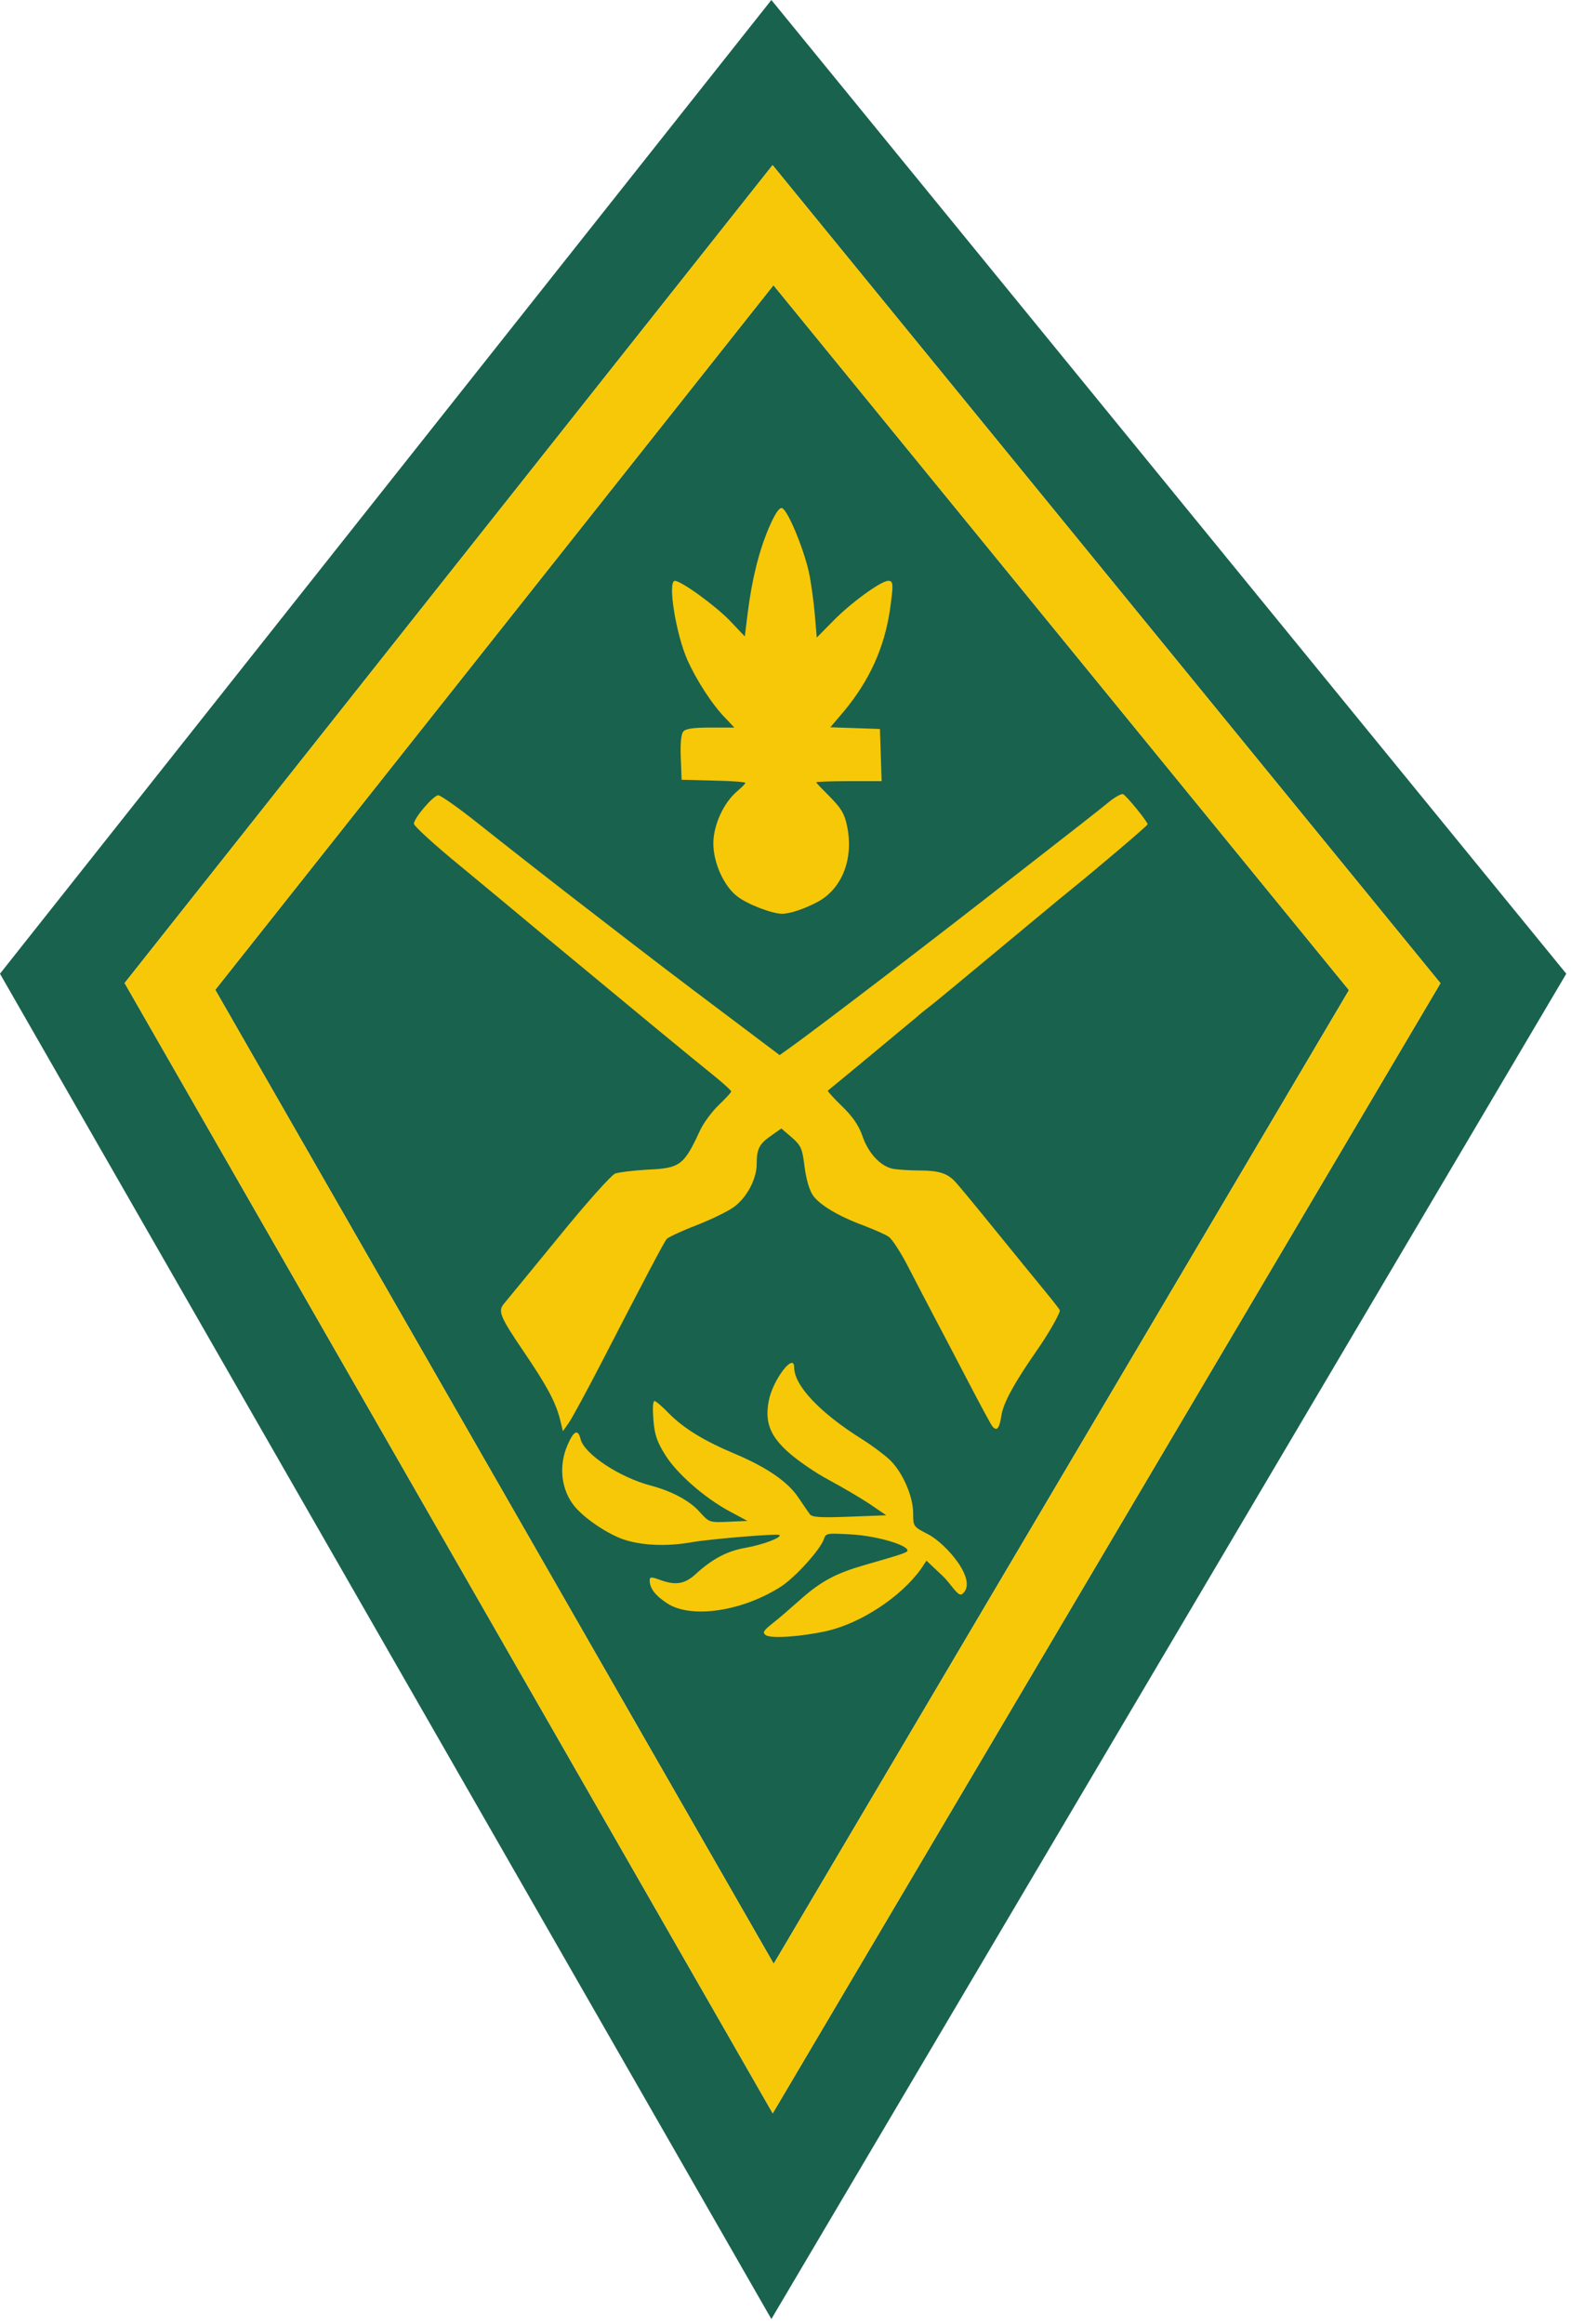<svg width="167" height="247" viewBox="0 0 167 247" fill="none" xmlns="http://www.w3.org/2000/svg">
<path d="M143.396 105.247L82.245 208.735L22.882 105.212L82.22 30.316L143.396 105.247Z" fill="#19624E"/>
<path fill-rule="evenodd" clip-rule="evenodd" d="M81.998 0L-0.002 103.5L81.998 246.5L166.498 103.5L81.998 0ZM153.123 104.511L82.141 224.636L13.247 104.491L82.127 17.551L153.123 104.511Z" fill="#19624E"/>
<path fill-rule="evenodd" clip-rule="evenodd" d="M82.141 224.636L153.123 104.511L82.127 17.551L13.247 104.491L82.141 224.636ZM82.245 208.735L143.396 105.247L82.22 30.316L22.882 105.212L82.245 208.735Z" fill="#F6C808"/>
<path d="M81.733 56.103C80.679 58.562 79.926 61.591 79.474 65.219L79.173 67.649L77.637 66.029C76.132 64.44 72.427 61.741 71.735 61.741C70.952 61.741 71.825 67.349 73.09 70.198C74.054 72.327 75.71 74.906 77.125 76.345L78.059 77.335H75.529C73.722 77.335 72.879 77.455 72.638 77.755C72.397 78.025 72.307 79.044 72.367 80.544L72.457 82.883L75.861 82.973C77.698 83.003 79.234 83.123 79.234 83.213C79.234 83.303 78.842 83.693 78.39 84.083C76.915 85.312 75.83 87.711 75.83 89.661C75.83 91.7 76.945 94.189 78.36 95.269C79.414 96.108 82.064 97.128 83.149 97.128C83.992 97.128 85.558 96.588 86.913 95.868C89.533 94.459 90.768 91.25 90.045 87.801C89.774 86.482 89.413 85.912 88.238 84.712C87.425 83.903 86.763 83.213 86.763 83.153C86.763 83.093 88.329 83.033 90.226 83.033H93.719L93.538 77.485L88.268 77.305L89.744 75.566C92.424 72.327 93.99 68.878 94.593 64.89C94.984 62.071 94.984 61.741 94.412 61.741C93.659 61.741 90.406 64.11 88.569 65.999L86.823 67.769L86.612 65.279C86.491 63.9 86.22 61.891 85.98 60.781C85.377 58.142 83.691 54.124 83.118 54.004C82.817 53.944 82.366 54.633 81.733 56.103Z" fill="#F6C808"/>
<path d="M117.872 85.252C117.24 85.762 115.854 86.872 114.77 87.711C113.686 88.551 110.584 90.98 107.844 93.109C100.495 98.897 86.672 109.453 84.052 111.313L82.878 112.152L77.065 107.774C72.036 103.995 69.747 102.256 63.694 97.578C59.237 94.159 53.545 89.691 50.563 87.321C48.636 85.792 46.829 84.532 46.588 84.532C46.076 84.532 43.998 86.962 43.998 87.561C43.998 87.801 46.197 89.811 48.907 92.03C51.587 94.249 55.683 97.638 58.002 99.587C67.007 107.054 73.752 112.632 75.71 114.192C76.824 115.091 77.728 115.901 77.728 116.021C77.728 116.111 77.126 116.771 76.403 117.46C75.68 118.15 74.776 119.38 74.415 120.159C72.698 123.878 72.307 124.178 68.783 124.328C67.308 124.418 65.802 124.598 65.38 124.748C64.959 124.928 62.278 127.927 59.357 131.525C56.466 135.064 53.846 138.243 53.575 138.573C52.912 139.352 53.123 139.922 55.713 143.731C58.153 147.33 59.026 148.979 59.508 150.778L59.839 152.128L60.471 151.228C60.803 150.748 62.339 147.929 63.874 144.96C68.573 135.844 70.56 132.095 70.861 131.705C71.012 131.525 72.397 130.866 73.963 130.266C75.499 129.666 77.336 128.796 78.029 128.286C79.384 127.297 80.438 125.318 80.438 123.728C80.438 122.139 80.709 121.599 81.914 120.759L83.058 119.95L84.173 120.909C85.166 121.779 85.287 122.079 85.528 124.028C85.709 125.408 86.04 126.517 86.431 127.087C87.184 128.107 89.112 129.276 91.882 130.296C92.966 130.716 94.141 131.225 94.472 131.465C94.834 131.705 95.767 133.145 96.55 134.674C97.333 136.204 98.628 138.663 99.411 140.162C100.194 141.632 101.82 144.75 103.025 147.06C104.23 149.369 105.344 151.438 105.495 151.618C105.976 152.188 106.247 151.828 106.458 150.418C106.669 149.129 107.753 147.09 110.193 143.581C111.397 141.872 112.662 139.652 112.662 139.292C112.662 139.203 112 138.363 111.217 137.403C110.434 136.444 108.024 133.505 105.886 130.866C103.748 128.227 101.79 125.857 101.519 125.587C100.706 124.718 99.773 124.418 97.815 124.418C96.731 124.418 95.436 124.328 94.924 124.238C93.599 123.968 92.304 122.589 91.671 120.729C91.28 119.62 90.647 118.69 89.503 117.58C88.6 116.711 87.937 115.961 87.997 115.931C88.178 115.811 97.092 108.404 97.484 108.074C97.665 107.894 98.267 107.414 98.839 106.964C99.411 106.544 102.634 103.845 106.037 101.026C109.44 98.207 112.813 95.388 113.566 94.789C116.908 92.09 121.998 87.741 121.998 87.621C121.998 87.351 119.739 84.562 119.378 84.412C119.197 84.353 118.535 84.712 117.872 85.252Z" fill="#F6C808"/>
<path d="M84.422 145.35C84.422 147.27 87.163 150.179 91.62 152.968C92.674 153.627 93.999 154.617 94.602 155.187C95.957 156.506 97.071 159.055 97.071 160.855C97.071 162.264 97.071 162.264 98.697 163.104C100.534 164.064 104.06 168.034 102.288 169.434C101.831 169.796 101.107 168.352 100.173 167.482L98.487 165.893L97.884 166.793C95.746 169.762 91.53 172.521 87.916 173.36C85.236 173.96 81.953 174.2 81.411 173.81C81.019 173.54 81.14 173.33 82.164 172.521C82.785 172.043 83.988 170.985 84.979 170.114L85.175 169.941C87.314 168.052 88.91 167.212 91.951 166.343C95.806 165.233 96.469 165.023 96.469 164.813C96.469 164.214 93.156 163.254 90.566 163.104C87.916 162.954 87.795 162.954 87.585 163.584C87.223 164.693 84.543 167.662 83.007 168.652C78.881 171.291 73.49 172.071 70.961 170.451C69.666 169.612 69.063 168.832 69.063 167.992C69.063 167.602 69.214 167.572 70.328 167.992C71.894 168.532 72.858 168.352 74.032 167.242C75.719 165.713 77.315 164.843 79.303 164.513C81.11 164.184 83.127 163.434 82.856 163.164C82.676 162.984 75.568 163.584 73.611 163.914C70.84 164.423 68.07 164.274 66.142 163.584C64.456 162.954 62.227 161.455 61.143 160.195C59.667 158.456 59.336 155.877 60.33 153.597C60.992 152.068 61.444 151.858 61.715 152.968C62.107 154.557 65.871 157.046 69.214 157.916C71.442 158.516 73.37 159.535 74.424 160.765C75.388 161.814 75.418 161.844 77.436 161.754L79.453 161.664L77.556 160.645C74.876 159.205 71.864 156.566 70.659 154.557C69.816 153.208 69.575 152.428 69.455 150.898C69.365 149.759 69.395 148.919 69.575 148.919C69.726 148.919 70.449 149.549 71.171 150.299C72.737 151.858 74.815 153.148 78.249 154.587C81.561 155.997 83.76 157.526 84.844 159.145C85.356 159.895 85.898 160.705 86.079 160.945C86.32 161.275 87.163 161.335 90.295 161.215L94.21 161.065L92.403 159.835C91.409 159.175 89.452 158.036 88.066 157.286C86.711 156.566 84.784 155.247 83.82 154.377C81.862 152.638 81.29 151.168 81.712 148.949C82.103 146.73 84.422 143.671 84.422 145.35Z" fill="#F6C808"/>
</svg>
